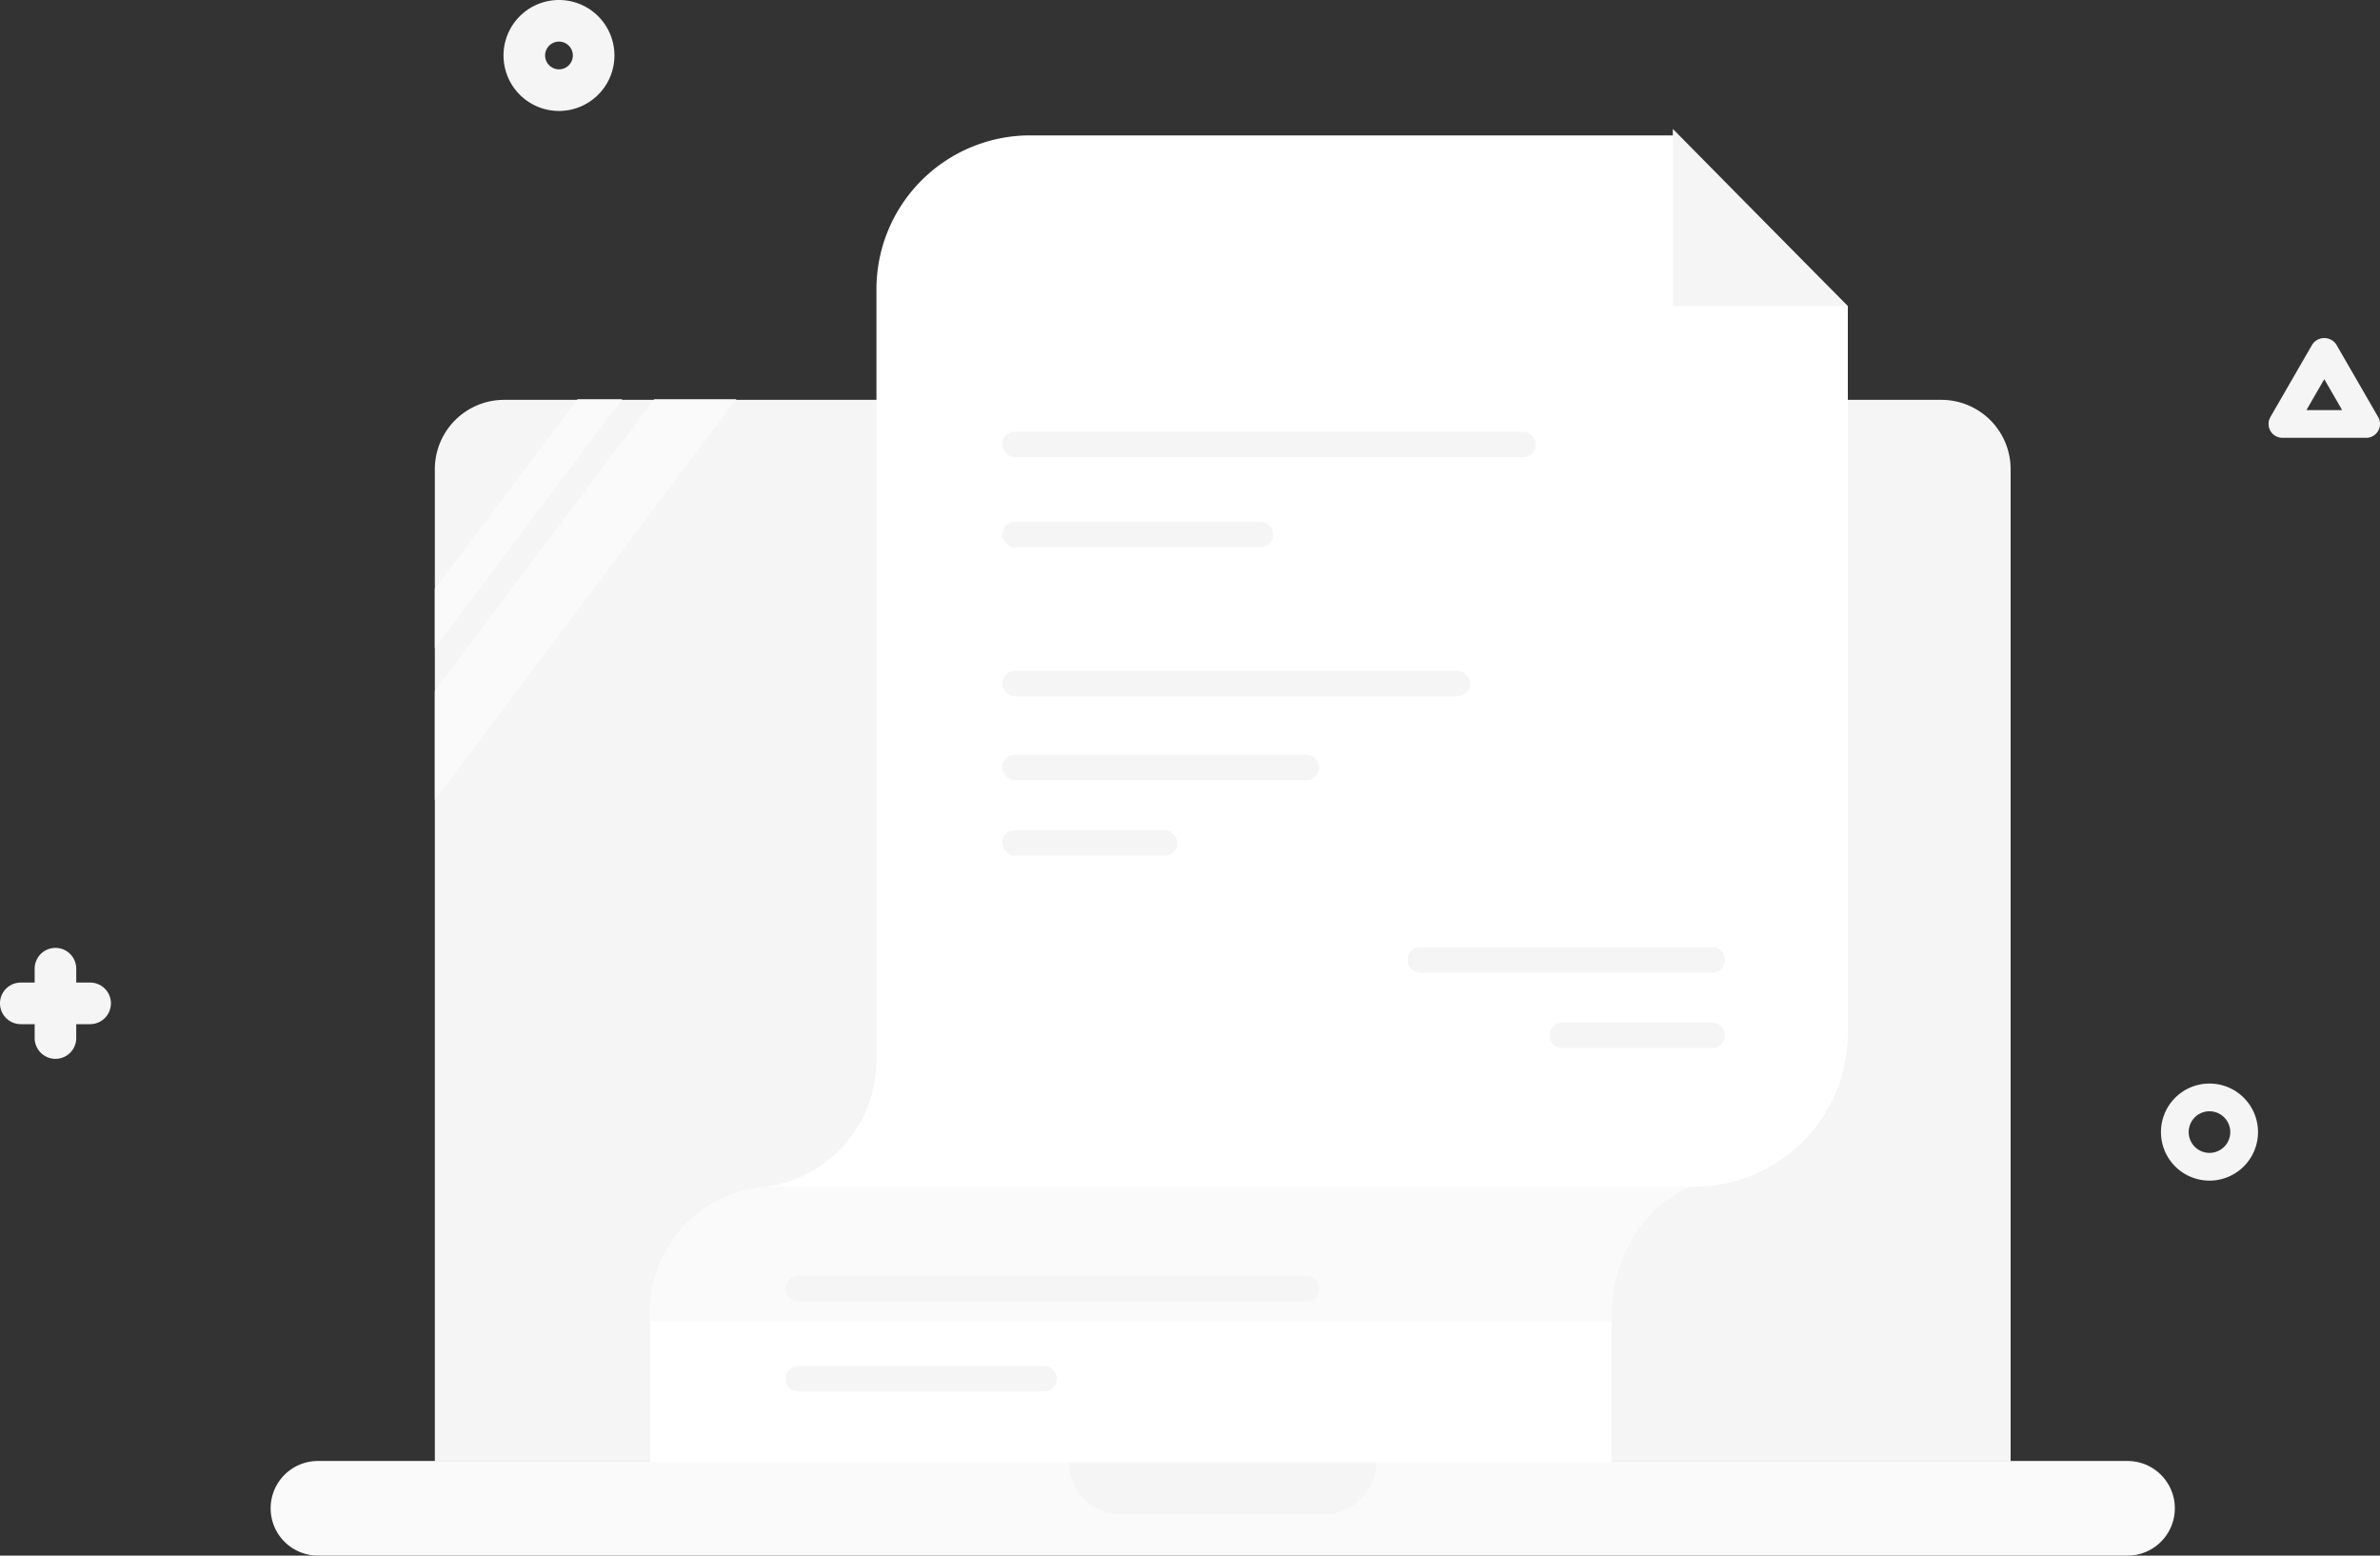 <svg xmlns="http://www.w3.org/2000/svg" viewBox="0 0 171.664 112.17"><rect x="0" y="0" width="171.664" height="112.17" fill="#333333" stroke="none"/><title>Empty-ilustration-w</title><path d="M22.932,105.348H153.455a3.411,3.411,0,0,1,3.411,3.411h0a3.411,3.411,0,0,1-3.411,3.411H22.932a3.411,3.411,0,0,1-3.411-3.411h0A3.411,3.411,0,0,1,22.932,105.348Z" fill="#fafafa"/><path d="M36.364,28.832H140.022a5,5,0,0,1,5,5v71.56H31.364V33.832A5,5,0,0,1,36.364,28.832Z" fill="#f5f5f5"/><path d="M77.116,105.437H99.27a3.748,3.748,0,0,1-3.748,3.748H80.864a3.748,3.748,0,0,1-3.748-3.748Z" fill="#f5f5f5"/><polygon points="31.364 46.742 31.364 42.455 41.653 28.788 44.88 28.788 31.364 46.742" fill="#fafafa"/><polygon points="31.364 57.685 31.364 49.805 47.186 28.788 53.117 28.788 31.364 57.685" fill="#fafafa"/><path d="M63.216,75.541V20.854A11.092,11.092,0,0,1,74.308,9.762h46.656l12.317,12.317v52.4a11.094,11.094,0,0,1-11.093,11.093H55.229a9.193,9.193,0,0,0,7.987-9.118v-2.41" fill="#fff"/><path d="M121.907,85.573H55.873a8.966,8.966,0,0,0-8.966,8.966h0v10.9H116.24v-10.9C116.24,90.754,118.59,86.888,121.907,85.573Z" fill="#fff"/><path d="M121.907,85.573H55.873a8.966,8.966,0,0,0-8.966,8.966h0V95.3H116.24v-.756C116.24,90.754,118.59,86.888,121.907,85.573Z" fill="#fafafa"/><polyline points="133.281 22.079 120.657 22.079 120.657 9.295" fill="#f5f5f5"/><rect x="72.285" y="31.125" width="38.494" height="1.84" rx="0.92" ry="0.92" fill="#f5f5f5"/><rect x="72.285" y="37.625" width="19.56" height="1.84" rx="0.92" ry="0.92" fill="#f5f5f5"/><path d="M57.583,92H94.237a.92.92,0,0,1,.92.92h0a.92.92,0,0,1-.92.92H57.583a.92.92,0,0,1-.92-.92h0A.92.92,0,0,1,57.583,92Z" fill="#f5f5f5"/><path d="M57.583,98.5H75.3a.92.92,0,0,1,.92.92h0a.92.92,0,0,1-.92.92H57.583a.92.92,0,0,1-.92-.92h0A.92.92,0,0,1,57.583,98.5Z" fill="#f5f5f5"/><rect x="72.285" y="54.42" width="22.872" height="1.84" rx="0.92" ry="0.92" fill="#f5f5f5"/><rect x="72.285" y="59.858" width="12.639" height="1.84" rx="0.92" ry="0.92" fill="#f5f5f5"/><path d="M123.487,70.135H102.455a.92.92,0,0,1-.92-.92h0a.92.92,0,0,1,.92-.92h21.032a.92.92,0,0,1,.92.92h0A.92.92,0,0,1,123.487,70.135Z" fill="#f5f5f5"/><path d="M123.487,75.572h-10.8a.92.92,0,0,1-.92-.92h0a.92.92,0,0,1,.92-.92h10.8a.92.92,0,0,1,.92.92h0A.92.92,0,0,1,123.487,75.572Z" fill="#f5f5f5"/><rect x="72.285" y="48.375" width="33.766" height="1.84" rx="0.92" ry="0.92" fill="#f5f5f5"/><path d="M8,72.35a1.5,1.5,0,0,1-1.5,1.5h-1v1a1.5,1.5,0,0,1-3,0v-1h-1a1.5,1.5,0,0,1,0-3h1v-1a1.5,1.5,0,0,1,3,0v1h1A1.5,1.5,0,0,1,8,72.35Z" fill="#f5f5f5"/><path d="M40.318,8a4,4,0,1,1,4-4A4,4,0,0,1,40.318,8Zm0-5a1,1,0,1,0,1,1A1,1,0,0,0,40.318,3Z" fill="#f5f5f5"/><path d="M159.365,85.132a3.5,3.5,0,1,1,3.5-3.5A3.5,3.5,0,0,1,159.365,85.132Zm0-5a1.5,1.5,0,1,0,1.5,1.5A1.5,1.5,0,0,0,159.365,80.132Z" fill="#f5f5f5"/><path d="M170.665,31.57h-6.039a1,1,0,0,1-.866-1.5l3.019-5.229a1.04,1.04,0,0,1,1.442-.29,1.027,1.027,0,0,1,.29.29l3.02,5.229a1,1,0,0,1-.866,1.5Zm-4.307-2h2.575l-1.288-2.229Z" fill="#f5f5f5"/></svg>
